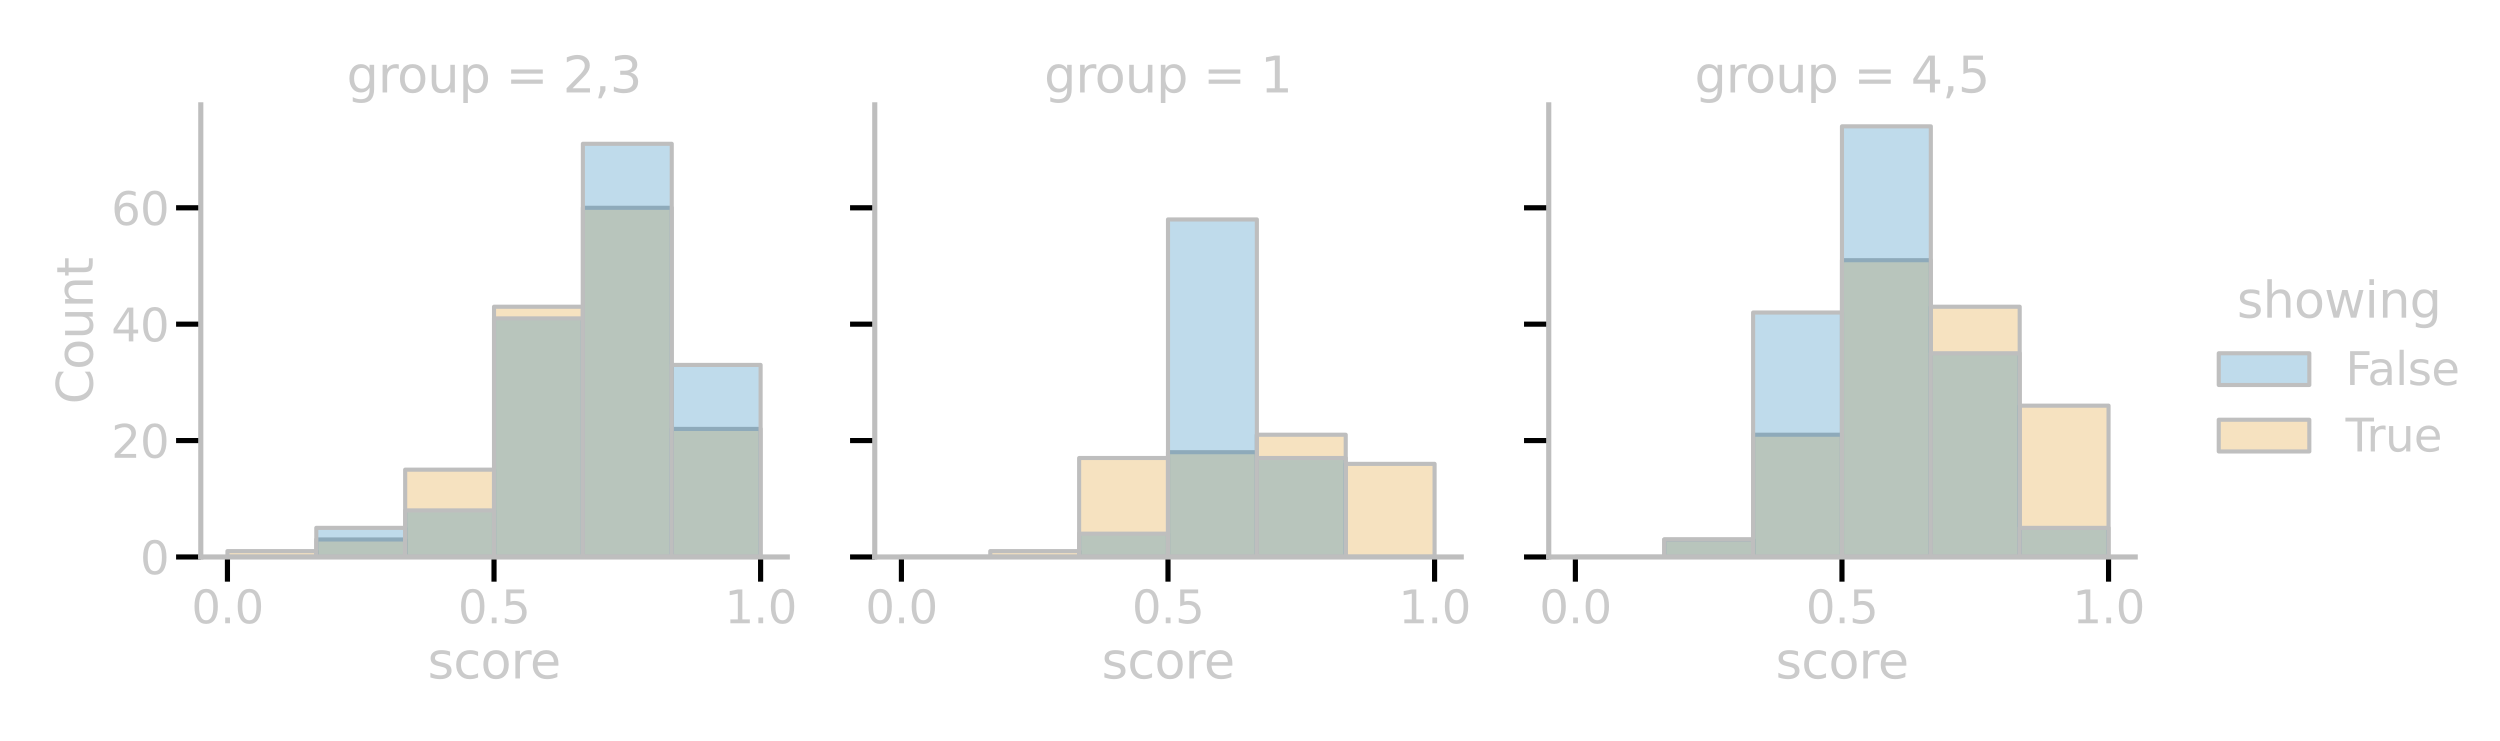 <?xml version="1.0" encoding="UTF-8" standalone="no"?>
<svg
   width="1214.575pt"
   height="360pt"
   viewBox="0 0 1214.575 360"
   version="1.1"
   id="svg9169"
   sodipodi:docname="teaching_scores.svg"
   inkscape:version="1.1.2 (0a00cf5339, 2022-02-04, custom)"
   xmlns:inkscape="http://www.inkscape.org/namespaces/inkscape"
   xmlns:sodipodi="http://sodipodi.sourceforge.net/DTD/sodipodi-0.dtd"
   xmlns:xlink="http://www.w3.org/1999/xlink"
   xmlns="http://www.w3.org/2000/svg"
   xmlns:svg="http://www.w3.org/2000/svg"
   xmlns:rdf="http://www.w3.org/1999/02/22-rdf-syntax-ns#"
   xmlns:cc="http://creativecommons.org/ns#"
   xmlns:dc="http://purl.org/dc/elements/1.1/">
  <sodipodi:namedview
     id="namedview9171"
     pagecolor="#505050"
     bordercolor="#ffffff"
     borderopacity="1"
     inkscape:pageshadow="0"
     inkscape:pageopacity="0"
     inkscape:pagecheckerboard="1"
     inkscape:document-units="pt"
     showgrid="false"
     inkscape:zoom="0.85708996"
     inkscape:cx="406.02506"
     inkscape:cy="281.76739"
     inkscape:current-layer="svg9169" />
  <defs
     id="defs8545">
    <style
       type="text/css"
       id="style8543">*{stroke-linejoin: round; stroke-linecap: butt}</style>
    <defs
       id="defs9099">
      <path
         id="DejaVuSans-68"
         d="M 3513,2113 V 0 h -575 v 2094 q 0,497 -194,743 -194,247 -581,247 -466,0 -735,-297 -269,-296 -269,-809 V 0 H 581 v 4863 h 578 V 2956 q 207,316 486,472 280,156 646,156 603,0 912,-373 310,-373 310,-1098 z"
         transform="scale(0.016)" />
      <path
         id="DejaVuSans-77"
         d="m 269,3500 h 575 l 719,-2731 715,2731 h 678 l 719,-2731 716,2731 h 575 L 4050,0 H 3372 L 2619,2869 1863,0 h -679 z"
         transform="scale(0.016)" />
      <path
         id="DejaVuSans-69"
         d="m 603,3500 h 575 V 0 H 603 Z m 0,1363 h 575 V 4134 H 603 Z"
         transform="scale(0.016)" />
    </defs>
    <defs
       id="defs9143">
      <path
         id="DejaVuSans-54"
         d="M -19,4666 H 3928 V 4134 H 2272 V 0 H 1638 V 4134 H -19 Z"
         transform="scale(0.016)" />
    </defs>
    <defs
       id="defs9124">
      <path
         id="DejaVuSans-46"
         d="M 628,4666 H 3309 V 4134 H 1259 V 2759 H 3109 V 2228 H 1259 V 0 H 628 Z"
         transform="scale(0.016)" />
      <path
         id="DejaVuSans-61"
         d="m 2194,1759 q -697,0 -966,-159 -269,-159 -269,-544 0,-306 202,-486 202,-179 548,-179 479,0 768,339 289,339 289,901 v 128 z m 1147,238 V 0 H 2766 V 531 Q 2569,213 2275,61 1981,-91 1556,-91 q -537,0 -855,302 -317,302 -317,808 0,590 395,890 396,300 1180,300 h 807 v 57 q 0,397 -261,614 -261,217 -733,217 -300,0 -585,-72 -284,-72 -546,-216 v 532 q 315,122 612,182 297,61 578,61 760,0 1135,-394 375,-393 375,-1193 z"
         transform="scale(0.016)" />
      <path
         id="DejaVuSans-6c"
         d="m 603,4863 h 575 V 0 H 603 Z"
         transform="scale(0.016)" />
    </defs>
    <defs
       id="defs8762">
      <path
         id="DejaVuSans-67"
         d="m 2906,1791 q 0,625 -258,968 -257,344 -723,344 -462,0 -720,-344 -258,-343 -258,-968 0,-622 258,-966 258,-344 720,-344 466,0 723,344 258,344 258,966 z M 3481,434 q 0,-893 -397,-1329 -396,-436 -1215,-436 -303,0 -572,45 -269,45 -522,139 v 559 q 253,-137 500,-202 247,-66 503,-66 566,0 847,295 281,295 281,892 V 616 Q 2728,306 2450,153 2172,0 1784,0 1141,0 747,490 353,981 353,1791 q 0,812 394,1302 394,491 1037,491 388,0 666,-153 278,-153 456,-462 v 531 h 575 z"
         transform="scale(0.016)" />
      <path
         id="DejaVuSans-70"
         d="M 1159,525 V -1331 H 581 v 4831 h 578 v -531 q 182,312 458,463 277,152 661,152 638,0 1036,-506 399,-506 399,-1331 0,-825 -399,-1332 -398,-506 -1036,-506 -384,0 -661,152 -276,152 -458,464 z m 1957,1222 q 0,634 -261,995 -261,361 -717,361 -457,0 -718,-361 -261,-361 -261,-995 0,-634 261,-995 261,-361 718,-361 456,0 717,361 261,361 261,995 z"
         transform="scale(0.016)" />
      <path
         id="DejaVuSans-20"
         transform="scale(0.016)"
         d="" />
      <path
         id="DejaVuSans-3d"
         d="M 678,2906 H 4684 V 2381 H 678 Z m 0,-1275 H 4684 V 1100 H 678 Z"
         transform="scale(0.016)" />
      <path
         id="DejaVuSans-2c"
         d="m 750,794 h 659 V 256 L 897,-744 H 494 L 750,256 Z"
         transform="scale(0.016)" />
      <path
         id="DejaVuSans-33"
         d="m 2597,2516 q 453,-97 707,-404 255,-306 255,-756 0,-690 -475,-1069 -475,-378 -1350,-378 -293,0 -604,58 -311,58 -642,174 v 609 q 262,-153 574,-231 313,-78 654,-78 593,0 904,234 311,234 311,681 0,413 -289,645 -289,233 -804,233 h -544 v 519 h 569 q 465,0 712,186 247,186 247,536 0,359 -255,551 -254,193 -729,193 -260,0 -557,-57 -297,-56 -653,-174 v 562 q 360,100 674,150 314,50 592,50 719,0 1137,-327 419,-326 419,-882 0,-388 -222,-655 -222,-267 -631,-370 z"
         transform="scale(0.016)" />
    </defs>
    <defs
       id="defs8590">
      <path
         id="m1d0204809a"
         d="M 0,0 V 12"
         style="stroke:#000000;stroke-width:2.5" />
    </defs>
    <defs
       id="defs8652">
      <path
         id="DejaVuSans-73"
         d="m 2834,3397 v -544 q -243,125 -506,187 -262,63 -544,63 -428,0 -642,-131 -214,-131 -214,-394 0,-200 153,-314 153,-114 616,-217 l 197,-44 q 612,-131 870,-370 258,-239 258,-667 0,-488 -386,-773 Q 2250,-91 1575,-91 1294,-91 989,-36 684,19 347,128 v 594 q 319,-166 628,-249 309,-82 613,-82 406,0 624,139 219,139 219,392 0,234 -158,359 -157,125 -692,241 l -200,47 q -534,112 -772,345 -237,233 -237,639 0,494 350,762 350,269 994,269 318,0 599,-47 282,-46 519,-140 z"
         transform="scale(0.016)" />
      <path
         id="DejaVuSans-63"
         d="m 3122,3366 v -538 q -244,135 -489,202 -245,67 -495,67 -560,0 -870,-355 -309,-354 -309,-995 0,-641 309,-996 310,-354 870,-354 250,0 495,67 245,67 489,202 V 134 Q 2881,22 2623,-34 2366,-91 2075,-91 1284,-91 818,406 353,903 353,1747 q 0,856 470,1346 471,491 1290,491 265,0 518,-55 253,-54 491,-163 z"
         transform="scale(0.016)" />
      <path
         id="DejaVuSans-6f"
         d="m 1959,3097 q -462,0 -731,-361 -269,-361 -269,-989 0,-628 267,-989 268,-361 733,-361 460,0 728,362 269,363 269,988 0,622 -269,986 -268,364 -728,364 z m 0,487 q 750,0 1178,-488 429,-487 429,-1349 Q 3566,888 3137,398 2709,-91 1959,-91 1206,-91 779,398 353,888 353,1747 q 0,862 426,1349 427,488 1180,488 z"
         transform="scale(0.016)" />
      <path
         id="DejaVuSans-72"
         d="m 2631,2963 q -97,56 -211,82 -114,27 -251,27 -488,0 -749,-317 -261,-317 -261,-911 V 0 H 581 v 3500 h 578 v -544 q 182,319 472,473 291,155 707,155 59,0 131,-8 72,-7 159,-23 z"
         transform="scale(0.016)" />
      <path
         id="DejaVuSans-65"
         d="M 3597,1894 V 1613 H 953 q 38,-594 358,-905 320,-311 892,-311 331,0 642,81 311,81 618,244 V 178 Q 3153,47 2828,-22 2503,-91 2169,-91 1331,-91 842,396 353,884 353,1716 q 0,859 464,1363 464,505 1252,505 706,0 1117,-455 411,-454 411,-1235 z m -575,169 q -6,471 -264,752 -258,282 -683,282 -481,0 -770,-272 -289,-272 -333,-766 z"
         transform="scale(0.016)" />
    </defs>
    <defs
       id="defs8734">
      <path
         id="DejaVuSans-43"
         d="m 4122,4306 v -665 q -319,297 -680,443 -361,147 -767,147 -800,0 -1225,-489 -425,-489 -425,-1414 0,-922 425,-1411 425,-489 1225,-489 406,0 767,147 361,147 680,444 V 359 Q 3791,134 3420,21 3050,-91 2638,-91 1578,-91 968,557 359,1206 359,2328 q 0,1125 609,1773 610,649 1670,649 418,0 788,-111 371,-111 696,-333 z"
         transform="scale(0.016)" />
      <path
         id="DejaVuSans-75"
         d="m 544,1381 v 2119 h 575 V 1403 q 0,-497 193,-746 194,-248 582,-248 465,0 735,297 271,297 271,810 v 1984 h 575 V 0 H 2900 V 538 Q 2691,219 2414,64 2138,-91 1772,-91 1169,-91 856,284 544,659 544,1381 Z m 1447,2203 z"
         transform="scale(0.016)" />
      <path
         id="DejaVuSans-6e"
         d="M 3513,2113 V 0 h -575 v 2094 q 0,497 -194,743 -194,247 -581,247 -466,0 -735,-297 -269,-296 -269,-809 V 0 H 581 v 3500 h 578 v -544 q 207,316 486,472 280,156 646,156 603,0 912,-373 310,-373 310,-1098 z"
         transform="scale(0.016)" />
      <path
         id="DejaVuSans-74"
         d="M 1172,4494 V 3500 H 2356 V 3053 H 1172 V 1153 q 0,-428 117,-550 117,-122 477,-122 h 590 V 0 H 1766 Q 1100,0 847,248 594,497 594,1153 V 3053 H 172 v 447 h 422 v 994 z"
         transform="scale(0.016)" />
    </defs>
    <defs
       id="defs8669">
      <path
         id="m1367edd116"
         d="M 0,0 H -12"
         style="stroke:#000000;stroke-width:2.5" />
    </defs>
    <defs
       id="defs8635">
      <path
         id="DejaVuSans-31"
         d="M 794,531 H 1825 V 4091 L 703,3866 v 575 l 1116,225 h 631 V 531 H 3481 V 0 H 794 Z"
         transform="scale(0.016)" />
    </defs>
    <defs
       id="defs8599">
      <path
         id="DejaVuSans-30"
         d="m 2034,4250 q -487,0 -733,-480 -245,-479 -245,-1442 0,-959 245,-1439 246,-480 733,-480 491,0 736,480 246,480 246,1439 0,963 -246,1442 -245,480 -736,480 z m 0,500 q 785,0 1199,-621 414,-620 414,-1801 0,-1178 -414,-1799 -414,-620 -1199,-620 -784,0 -1198,620 -414,621 -414,1799 0,1181 414,1801 414,621 1198,621 z"
         transform="scale(0.016)" />
      <path
         id="DejaVuSans-2e"
         d="m 684,794 h 660 V 0 H 684 Z"
         transform="scale(0.016)" />
    </defs>
    <defs
       id="defs8617">
      <path
         id="DejaVuSans-35"
         d="M 691,4666 H 3169 V 4134 H 1269 V 2991 q 137,47 274,70 138,23 276,23 781,0 1237,-428 457,-428 457,-1159 Q 3513,744 3044,326 2575,-91 1722,-91 1428,-91 1123,-41 819,9 494,109 v 635 q 281,-153 581,-228 300,-75 634,-75 541,0 856,284 316,284 316,772 0,487 -316,771 -315,285 -856,285 -253,0 -505,-56 -251,-56 -513,-175 z"
         transform="scale(0.016)" />
    </defs>
    <defs
       id="defs8688">
      <path
         id="DejaVuSans-32"
         d="M 1228,531 H 3431 V 0 H 469 v 531 q 359,372 979,998 621,627 780,809 303,340 423,576 121,236 121,464 0,372 -261,606 -261,235 -680,235 -297,0 -627,-103 -329,-103 -704,-313 v 638 q 381,153 712,231 332,78 607,78 725,0 1156,-363 431,-362 431,-968 0,-288 -108,-546 -107,-257 -392,-607 -78,-91 -497,-524 Q 1991,1309 1228,531 Z"
         transform="scale(0.016)" />
    </defs>
    <defs
       id="defs8704">
      <path
         id="DejaVuSans-34"
         d="M 2419,4116 825,1625 h 1594 z m -166,550 h 794 V 1625 h 666 V 1100 H 3047 V 0 H 2419 V 1100 H 313 v 609 z"
         transform="scale(0.016)" />
    </defs>
    <defs
       id="defs8720">
      <path
         id="DejaVuSans-36"
         d="m 2113,2584 q -425,0 -674,-291 -248,-290 -248,-796 0,-503 248,-796 249,-292 674,-292 425,0 673,292 248,293 248,796 0,506 -248,796 -248,291 -673,291 z m 1253,1979 v -575 q -238,112 -480,171 -242,60 -480,60 -625,0 -955,-422 -329,-422 -376,-1275 184,272 462,417 279,145 613,145 703,0 1111,-427 408,-426 408,-1160 0,-719 -425,-1154 -425,-434 -1131,-434 -810,0 -1238,620 -428,621 -428,1799 0,1106 525,1764 525,658 1409,658 238,0 480,-47 242,-47 505,-140 z"
         transform="scale(0.016)" />
    </defs>
  </defs>
  <path
     d="M 0,360 H 1214.575 V 0 H 0 Z"
     style="fill:none"
     id="path8547" />
  <path
     d="M 97.545,270.58 H 382.478 V 50.92 H 97.545 Z"
     style="fill:none"
     id="path8550" />
  <path
     d="m 110.497,270.58 h 43.172 v -2.827 h -43.172 z"
     clip-path="url(#pc7575c40fb)"
     style="fill:#de8f05;fill-opacity:0.25;stroke:#bebebe;stroke-width:2;stroke-linejoin:miter;stroke-opacity:1"
     id="path8553" />
  <path
     d="m 153.668,270.58 h 43.172 v -8.481 h -43.172 z"
     clip-path="url(#pc7575c40fb)"
     style="fill:#de8f05;fill-opacity:0.25;stroke:#bebebe;stroke-width:2;stroke-linejoin:miter;stroke-opacity:1"
     id="path8556" />
  <path
     d="m 196.84,270.58 h 43.172 v -42.405 h -43.172 z"
     clip-path="url(#pc7575c40fb)"
     style="fill:#de8f05;fill-opacity:0.25;stroke:#bebebe;stroke-width:2;stroke-linejoin:miter;stroke-opacity:1"
     id="path8559" />
  <path
     d="m 240.012,270.58 h 43.172 V 149.018 h -43.172 z"
     clip-path="url(#pc7575c40fb)"
     style="fill:#de8f05;fill-opacity:0.25;stroke:#bebebe;stroke-width:2;stroke-linejoin:miter;stroke-opacity:1"
     id="path8562" />
  <path
     d="m 283.183,270.58 h 43.172 V 100.958 h -43.172 z"
     clip-path="url(#pc7575c40fb)"
     style="fill:#de8f05;fill-opacity:0.25;stroke:#bebebe;stroke-width:2;stroke-linejoin:miter;stroke-opacity:1"
     id="path8565" />
  <path
     d="m 326.355,270.58 h 43.172 v -62.195 h -43.172 z"
     clip-path="url(#pc7575c40fb)"
     style="fill:#de8f05;fill-opacity:0.25;stroke:#bebebe;stroke-width:2;stroke-linejoin:miter;stroke-opacity:1"
     id="path8568" />
  <path
     d="m 110.497,270.58 h 43.172 v 0 z"
     clip-path="url(#pc7575c40fb)"
     style="fill:#0173b2;fill-opacity:0.25;stroke:#bebebe;stroke-width:2;stroke-linejoin:miter;stroke-opacity:1"
     id="path8571" />
  <path
     d="m 153.668,270.58 h 43.172 v -14.135 h -43.172 z"
     clip-path="url(#pc7575c40fb)"
     style="fill:#0173b2;fill-opacity:0.25;stroke:#bebebe;stroke-width:2;stroke-linejoin:miter;stroke-opacity:1"
     id="path8574" />
  <path
     d="m 196.84,270.58 h 43.172 v -22.616 h -43.172 z"
     clip-path="url(#pc7575c40fb)"
     style="fill:#0173b2;fill-opacity:0.25;stroke:#bebebe;stroke-width:2;stroke-linejoin:miter;stroke-opacity:1"
     id="path8577" />
  <path
     d="m 240.012,270.58 h 43.172 V 154.672 h -43.172 z"
     clip-path="url(#pc7575c40fb)"
     style="fill:#0173b2;fill-opacity:0.25;stroke:#bebebe;stroke-width:2;stroke-linejoin:miter;stroke-opacity:1"
     id="path8580" />
  <path
     d="m 283.183,270.58 h 43.172 V 69.861 h -43.172 z"
     clip-path="url(#pc7575c40fb)"
     style="fill:#0173b2;fill-opacity:0.25;stroke:#bebebe;stroke-width:2;stroke-linejoin:miter;stroke-opacity:1"
     id="path8583" />
  <path
     d="m 326.355,270.58 h 43.172 v -93.292 h -43.172 z"
     clip-path="url(#pc7575c40fb)"
     style="fill:#0173b2;fill-opacity:0.25;stroke:#bebebe;stroke-width:2;stroke-linejoin:miter;stroke-opacity:1"
     id="path8586" />
  <use
     xlink:href="#m1d0204809a"
     x="110.497"
     y="270.58"
     style="stroke:#bebebe;stroke-width:2.5;stroke-opacity:1"
     id="use8592"
     width="100%"
     height="100%" />
  <use
     xlink:href="#DejaVuSans-30"
     id="use8601"
     x="0"
     y="0"
     width="100%"
     height="100%"
     transform="matrix(0.22,0,0,-0.22,93.003,302.797)"
     style="fill:#cbcbcb;fill-opacity:1" />
  <use
     xlink:href="#DejaVuSans-2e"
     x="63.623"
     id="use8603"
     y="0"
     width="100%"
     height="100%"
     transform="matrix(0.22,0,0,-0.22,93.003,302.797)"
     style="fill:#cbcbcb;fill-opacity:1" />
  <use
     xlink:href="#DejaVuSans-30"
     x="95.41"
     id="use8605"
     y="0"
     width="100%"
     height="100%"
     transform="matrix(0.22,0,0,-0.22,93.003,302.797)"
     style="fill:#cbcbcb;fill-opacity:1" />
  <use
     xlink:href="#m1d0204809a"
     x="240.012"
     y="270.58"
     style="stroke:#bebebe;stroke-width:2.5;stroke-opacity:1"
     id="use8611"
     width="100%"
     height="100%" />
  <use
     xlink:href="#DejaVuSans-30"
     id="use8619"
     x="0"
     y="0"
     width="100%"
     height="100%"
     transform="matrix(0.22,0,0,-0.22,222.518,302.797)"
     style="fill:#cbcbcb;fill-opacity:1" />
  <use
     xlink:href="#DejaVuSans-2e"
     x="63.623"
     id="use8621"
     y="0"
     width="100%"
     height="100%"
     transform="matrix(0.22,0,0,-0.22,222.518,302.797)"
     style="fill:#cbcbcb;fill-opacity:1" />
  <use
     xlink:href="#DejaVuSans-35"
     x="95.41"
     id="use8623"
     y="0"
     width="100%"
     height="100%"
     transform="matrix(0.22,0,0,-0.22,222.518,302.797)"
     style="fill:#cbcbcb;fill-opacity:1" />
  <use
     xlink:href="#m1d0204809a"
     x="369.527"
     y="270.58"
     style="stroke:#bebebe;stroke-width:2.5;stroke-opacity:1"
     id="use8629"
     width="100%"
     height="100%" />
  <use
     xlink:href="#DejaVuSans-31"
     id="use8637"
     x="0"
     y="0"
     width="100%"
     height="100%"
     transform="matrix(0.22,0,0,-0.22,352.033,302.797)"
     style="fill:#cbcbcb;fill-opacity:1" />
  <use
     xlink:href="#DejaVuSans-2e"
     x="63.623"
     id="use8639"
     y="0"
     width="100%"
     height="100%"
     transform="matrix(0.22,0,0,-0.22,352.033,302.797)"
     style="fill:#cbcbcb;fill-opacity:1" />
  <use
     xlink:href="#DejaVuSans-30"
     x="95.41"
     id="use8641"
     y="0"
     width="100%"
     height="100%"
     transform="matrix(0.22,0,0,-0.22,352.033,302.797)"
     style="fill:#cbcbcb;fill-opacity:1" />
  <use
     xlink:href="#DejaVuSans-73"
     id="use8654"
     x="0"
     y="0"
     width="100%"
     height="100%"
     transform="matrix(0.24,0,0,-0.24,207.773,329.608)"
     style="fill:#cbcbcb;fill-opacity:1" />
  <use
     xlink:href="#DejaVuSans-63"
     x="52.1"
     id="use8656"
     y="0"
     width="100%"
     height="100%"
     transform="matrix(0.24,0,0,-0.24,207.773,329.608)"
     style="fill:#cbcbcb;fill-opacity:1" />
  <use
     xlink:href="#DejaVuSans-6f"
     x="107.08"
     id="use8658"
     y="0"
     width="100%"
     height="100%"
     transform="matrix(0.24,0,0,-0.24,207.773,329.608)"
     style="fill:#cbcbcb;fill-opacity:1" />
  <use
     xlink:href="#DejaVuSans-72"
     x="168.262"
     id="use8660"
     y="0"
     width="100%"
     height="100%"
     transform="matrix(0.24,0,0,-0.24,207.773,329.608)"
     style="fill:#cbcbcb;fill-opacity:1" />
  <use
     xlink:href="#DejaVuSans-65"
     x="207.125"
     id="use8662"
     y="0"
     width="100%"
     height="100%"
     transform="matrix(0.24,0,0,-0.24,207.773,329.608)"
     style="fill:#cbcbcb;fill-opacity:1" />
  <use
     xlink:href="#m1367edd116"
     x="97.545"
     y="270.58"
     style="stroke:#bebebe;stroke-width:2.5;stroke-opacity:1"
     id="use8671"
     width="100%"
     height="100%" />
  <use
     xlink:href="#DejaVuSans-30"
     id="use8676"
     x="0"
     y="0"
     width="100%"
     height="100%"
     transform="matrix(0.22,0,0,-0.22,68.047,278.938)"
     style="fill:#cbcbcb;fill-opacity:1;stroke:#bebebe;stroke-opacity:1" />
  <use
     xlink:href="#m1367edd116"
     x="97.545"
     y="214.039"
     style="stroke:#bebebe;stroke-width:2.5;stroke-opacity:1"
     id="use8682"
     width="100%"
     height="100%" />
  <use
     xlink:href="#DejaVuSans-32"
     id="use8690"
     x="0"
     y="0"
     width="100%"
     height="100%"
     transform="matrix(0.22,0,0,-0.22,54.05,222.398)"
     style="fill:#cbcbcb;fill-opacity:1" />
  <use
     xlink:href="#DejaVuSans-30"
     x="63.623"
     id="use8692"
     y="0"
     width="100%"
     height="100%"
     transform="matrix(0.22,0,0,-0.22,54.05,222.398)"
     style="fill:#cbcbcb;fill-opacity:1" />
  <use
     xlink:href="#m1367edd116"
     x="97.545"
     y="157.499"
     style="stroke:#bebebe;stroke-width:2.5;stroke-opacity:1"
     id="use8698"
     width="100%"
     height="100%" />
  <use
     xlink:href="#DejaVuSans-34"
     id="use8706"
     x="0"
     y="0"
     width="100%"
     height="100%"
     transform="matrix(0.22,0,0,-0.22,54.05,165.857)"
     style="fill:#cbcbcb;fill-opacity:1" />
  <use
     xlink:href="#DejaVuSans-30"
     x="63.623"
     id="use8708"
     y="0"
     width="100%"
     height="100%"
     transform="matrix(0.22,0,0,-0.22,54.05,165.857)"
     style="fill:#cbcbcb;fill-opacity:1" />
  <use
     xlink:href="#m1367edd116"
     x="97.545"
     y="100.958"
     style="stroke:#bebebe;stroke-width:2.5;stroke-opacity:1"
     id="use8714"
     width="100%"
     height="100%" />
  <use
     xlink:href="#DejaVuSans-36"
     id="use8722"
     x="0"
     y="0"
     width="100%"
     height="100%"
     transform="matrix(0.22,0,0,-0.22,54.05,109.317)"
     style="fill:#cbcbcb;fill-opacity:1" />
  <use
     xlink:href="#DejaVuSans-30"
     x="63.623"
     id="use8724"
     y="0"
     width="100%"
     height="100%"
     transform="matrix(0.22,0,0,-0.22,54.05,109.317)"
     style="fill:#cbcbcb;fill-opacity:1" />
  <use
     xlink:href="#DejaVuSans-43"
     id="use8736"
     x="0"
     y="0"
     width="100%"
     height="100%"
     transform="matrix(0,-0.24,-0.24,0,45.059,196.386)"
     style="fill:#cbcbcb;fill-opacity:1" />
  <use
     xlink:href="#DejaVuSans-6f"
     x="69.824"
     id="use8738"
     y="0"
     width="100%"
     height="100%"
     transform="matrix(0,-0.24,-0.24,0,45.059,196.386)"
     style="fill:#cbcbcb;fill-opacity:1" />
  <use
     xlink:href="#DejaVuSans-75"
     x="131.006"
     id="use8740"
     y="0"
     width="100%"
     height="100%"
     transform="matrix(0,-0.24,-0.24,0,45.059,196.386)"
     style="fill:#cbcbcb;fill-opacity:1" />
  <use
     xlink:href="#DejaVuSans-6e"
     x="194.385"
     id="use8742"
     y="0"
     width="100%"
     height="100%"
     transform="matrix(0,-0.24,-0.24,0,45.059,196.386)"
     style="fill:#cbcbcb;fill-opacity:1" />
  <use
     xlink:href="#DejaVuSans-74"
     x="257.764"
     id="use8744"
     y="0"
     width="100%"
     height="100%"
     transform="matrix(0,-0.24,-0.24,0,45.059,196.386)"
     style="fill:#cbcbcb;fill-opacity:1" />
  <path
     d="M 97.545,270.58 V 50.92"
     style="fill:none;stroke:#bebebe;stroke-width:2.5;stroke-linecap:square;stroke-linejoin:miter;stroke-opacity:1"
     id="path8750" />
  <path
     d="M 97.545,270.58 H 382.478"
     style="fill:none;stroke:#bebebe;stroke-width:2.5;stroke-linecap:square;stroke-linejoin:miter;stroke-opacity:1"
     id="path8753" />
  <use
     xlink:href="#DejaVuSans-67"
     id="use8764"
     x="0"
     y="0"
     width="100%"
     height="100%"
     transform="matrix(0.24,0,0,-0.24,168.398,44.92)"
     style="fill:#cbcbcb;fill-opacity:1" />
  <use
     xlink:href="#DejaVuSans-72"
     x="63.477"
     id="use8766"
     y="0"
     width="100%"
     height="100%"
     transform="matrix(0.24,0,0,-0.24,168.398,44.92)"
     style="fill:#cbcbcb;fill-opacity:1" />
  <use
     xlink:href="#DejaVuSans-6f"
     x="102.34"
     id="use8768"
     y="0"
     width="100%"
     height="100%"
     transform="matrix(0.24,0,0,-0.24,168.398,44.92)"
     style="fill:#cbcbcb;fill-opacity:1" />
  <use
     xlink:href="#DejaVuSans-75"
     x="163.521"
     id="use8770"
     y="0"
     width="100%"
     height="100%"
     transform="matrix(0.24,0,0,-0.24,168.398,44.92)"
     style="fill:#cbcbcb;fill-opacity:1" />
  <use
     xlink:href="#DejaVuSans-70"
     x="226.9"
     id="use8772"
     y="0"
     width="100%"
     height="100%"
     transform="matrix(0.24,0,0,-0.24,168.398,44.92)"
     style="fill:#cbcbcb;fill-opacity:1" />
  <use
     xlink:href="#DejaVuSans-20"
     x="290.377"
     id="use8774"
     y="0"
     width="100%"
     height="100%"
     transform="matrix(0.24,0,0,-0.24,168.398,44.92)" />
  <use
     xlink:href="#DejaVuSans-3d"
     x="322.164"
     id="use8776"
     y="0"
     width="100%"
     height="100%"
     transform="matrix(0.24,0,0,-0.24,168.398,44.92)"
     style="fill:#cbcbcb;fill-opacity:1" />
  <use
     xlink:href="#DejaVuSans-20"
     x="405.953"
     id="use8778"
     y="0"
     width="100%"
     height="100%"
     transform="matrix(0.24,0,0,-0.24,168.398,44.92)" />
  <use
     xlink:href="#DejaVuSans-32"
     x="437.74"
     id="use8780"
     y="0"
     width="100%"
     height="100%"
     transform="matrix(0.24,0,0,-0.24,168.398,44.92)"
     style="fill:#cbcbcb;fill-opacity:1" />
  <use
     xlink:href="#DejaVuSans-2c"
     x="501.363"
     id="use8782"
     y="0"
     width="100%"
     height="100%"
     transform="matrix(0.24,0,0,-0.24,168.398,44.92)"
     style="fill:#cbcbcb;fill-opacity:1" />
  <use
     xlink:href="#DejaVuSans-33"
     x="533.15"
     id="use8784"
     y="0"
     width="100%"
     height="100%"
     transform="matrix(0.24,0,0,-0.24,168.398,44.92)"
     style="fill:#cbcbcb;fill-opacity:1" />
  <path
     d="M 424.981,270.58 H 709.915 V 50.92 H 424.981 Z"
     style="fill:none"
     id="path8790" />
  <path
     d="m 437.933,270.58 h 43.172 v 0 z"
     clip-path="url(#pc23e4f310f)"
     style="fill:#de8f05;fill-opacity:0.25;stroke:#bebebe;stroke-width:2;stroke-linejoin:miter;stroke-opacity:1"
     id="path8793" />
  <path
     d="m 481.105,270.58 h 43.172 v -2.827 h -43.172 z"
     clip-path="url(#pc23e4f310f)"
     style="fill:#de8f05;fill-opacity:0.25;stroke:#bebebe;stroke-width:2;stroke-linejoin:miter;stroke-opacity:1"
     id="path8796" />
  <path
     d="m 524.276,270.58 h 43.172 v -48.059 h -43.172 z"
     clip-path="url(#pc23e4f310f)"
     style="fill:#de8f05;fill-opacity:0.25;stroke:#bebebe;stroke-width:2;stroke-linejoin:miter;stroke-opacity:1"
     id="path8799" />
  <path
     d="m 567.448,270.58 h 43.172 v -50.886 h -43.172 z"
     clip-path="url(#pc23e4f310f)"
     style="fill:#de8f05;fill-opacity:0.25;stroke:#bebebe;stroke-width:2;stroke-linejoin:miter;stroke-opacity:1"
     id="path8802" />
  <path
     d="m 610.62,270.58 h 43.172 v -59.368 h -43.172 z"
     clip-path="url(#pc23e4f310f)"
     style="fill:#de8f05;fill-opacity:0.25;stroke:#bebebe;stroke-width:2;stroke-linejoin:miter;stroke-opacity:1"
     id="path8805" />
  <path
     d="m 653.792,270.58 h 43.172 v -45.232 h -43.172 z"
     clip-path="url(#pc23e4f310f)"
     style="fill:#de8f05;fill-opacity:0.25;stroke:#bebebe;stroke-width:2;stroke-linejoin:miter;stroke-opacity:1"
     id="path8808" />
  <path
     d="m 437.933,270.58 h 43.172 v 0 z"
     clip-path="url(#pc23e4f310f)"
     style="fill:#0173b2;fill-opacity:0.25;stroke:#bebebe;stroke-width:2;stroke-linejoin:miter;stroke-opacity:1"
     id="path8811" />
  <path
     d="m 481.105,270.58 h 43.172 v 0 z"
     clip-path="url(#pc23e4f310f)"
     style="fill:#0173b2;fill-opacity:0.25;stroke:#bebebe;stroke-width:2;stroke-linejoin:miter;stroke-opacity:1"
     id="path8814" />
  <path
     d="m 524.276,270.58 h 43.172 v -11.308 h -43.172 z"
     clip-path="url(#pc23e4f310f)"
     style="fill:#0173b2;fill-opacity:0.25;stroke:#bebebe;stroke-width:2;stroke-linejoin:miter;stroke-opacity:1"
     id="path8817" />
  <path
     d="m 567.448,270.58 h 43.172 V 106.612 h -43.172 z"
     clip-path="url(#pc23e4f310f)"
     style="fill:#0173b2;fill-opacity:0.25;stroke:#bebebe;stroke-width:2;stroke-linejoin:miter;stroke-opacity:1"
     id="path8820" />
  <path
     d="m 610.62,270.58 h 43.172 v -48.059 h -43.172 z"
     clip-path="url(#pc23e4f310f)"
     style="fill:#0173b2;fill-opacity:0.25;stroke:#bebebe;stroke-width:2;stroke-linejoin:miter;stroke-opacity:1"
     id="path8823" />
  <path
     d="m 653.792,270.58 h 43.172 v 0 z"
     clip-path="url(#pc23e4f310f)"
     style="fill:#0173b2;fill-opacity:0.25;stroke:#bebebe;stroke-width:2;stroke-linejoin:miter;stroke-opacity:1"
     id="path8826" />
  <use
     xlink:href="#m1d0204809a"
     x="437.933"
     y="270.58"
     style="stroke:#bebebe;stroke-width:2.5;stroke-opacity:1"
     id="use8829"
     width="100%"
     height="100%" />
  <use
     xlink:href="#DejaVuSans-30"
     id="use8834"
     x="0"
     y="0"
     width="100%"
     height="100%"
     transform="matrix(0.22,0,0,-0.22,420.44,302.797)"
     style="fill:#cbcbcb;fill-opacity:1" />
  <use
     xlink:href="#DejaVuSans-2e"
     x="63.623"
     id="use8836"
     y="0"
     width="100%"
     height="100%"
     transform="matrix(0.22,0,0,-0.22,420.44,302.797)"
     style="fill:#cbcbcb;fill-opacity:1" />
  <use
     xlink:href="#DejaVuSans-30"
     x="95.41"
     id="use8838"
     y="0"
     width="100%"
     height="100%"
     transform="matrix(0.22,0,0,-0.22,420.44,302.797)"
     style="fill:#cbcbcb;fill-opacity:1" />
  <use
     xlink:href="#m1d0204809a"
     x="567.448"
     y="270.58"
     style="stroke:#bebebe;stroke-width:2.5;stroke-opacity:1"
     id="use8844"
     width="100%"
     height="100%" />
  <use
     xlink:href="#DejaVuSans-30"
     id="use8849"
     x="0"
     y="0"
     width="100%"
     height="100%"
     transform="matrix(0.22,0,0,-0.22,549.955,302.797)"
     style="fill:#cbcbcb;fill-opacity:1" />
  <use
     xlink:href="#DejaVuSans-2e"
     x="63.623"
     id="use8851"
     y="0"
     width="100%"
     height="100%"
     transform="matrix(0.22,0,0,-0.22,549.955,302.797)"
     style="fill:#cbcbcb;fill-opacity:1" />
  <use
     xlink:href="#DejaVuSans-35"
     x="95.41"
     id="use8853"
     y="0"
     width="100%"
     height="100%"
     transform="matrix(0.22,0,0,-0.22,549.955,302.797)"
     style="fill:#cbcbcb;fill-opacity:1" />
  <use
     xlink:href="#m1d0204809a"
     x="696.963"
     y="270.58"
     style="stroke:#bebebe;stroke-width:2.5;stroke-opacity:1"
     id="use8859"
     width="100%"
     height="100%" />
  <use
     xlink:href="#DejaVuSans-31"
     id="use8864"
     x="0"
     y="0"
     width="100%"
     height="100%"
     transform="matrix(0.22,0,0,-0.22,679.47,302.797)"
     style="fill:#cbcbcb;fill-opacity:1" />
  <use
     xlink:href="#DejaVuSans-2e"
     x="63.623"
     id="use8866"
     y="0"
     width="100%"
     height="100%"
     transform="matrix(0.22,0,0,-0.22,679.47,302.797)"
     style="fill:#cbcbcb;fill-opacity:1" />
  <use
     xlink:href="#DejaVuSans-30"
     x="95.41"
     id="use8868"
     y="0"
     width="100%"
     height="100%"
     transform="matrix(0.22,0,0,-0.22,679.47,302.797)"
     style="fill:#cbcbcb;fill-opacity:1" />
  <use
     xlink:href="#DejaVuSans-73"
     id="use8874"
     x="0"
     y="0"
     width="100%"
     height="100%"
     transform="matrix(0.24,0,0,-0.24,535.209,329.608)"
     style="fill:#cbcbcb;fill-opacity:1" />
  <use
     xlink:href="#DejaVuSans-63"
     x="52.1"
     id="use8876"
     y="0"
     width="100%"
     height="100%"
     transform="matrix(0.24,0,0,-0.24,535.209,329.608)"
     style="fill:#cbcbcb;fill-opacity:1" />
  <use
     xlink:href="#DejaVuSans-6f"
     x="107.08"
     id="use8878"
     y="0"
     width="100%"
     height="100%"
     transform="matrix(0.24,0,0,-0.24,535.209,329.608)"
     style="fill:#cbcbcb;fill-opacity:1" />
  <use
     xlink:href="#DejaVuSans-72"
     x="168.262"
     id="use8880"
     y="0"
     width="100%"
     height="100%"
     transform="matrix(0.24,0,0,-0.24,535.209,329.608)"
     style="fill:#cbcbcb;fill-opacity:1" />
  <use
     xlink:href="#DejaVuSans-65"
     x="207.125"
     id="use8882"
     y="0"
     width="100%"
     height="100%"
     transform="matrix(0.24,0,0,-0.24,535.209,329.608)"
     style="fill:#cbcbcb;fill-opacity:1" />
  <use
     xlink:href="#m1367edd116"
     x="424.981"
     y="270.58"
     style="stroke:#bebebe;stroke-width:2.5;stroke-opacity:1"
     id="use8888"
     width="100%"
     height="100%" />
  <use
     xlink:href="#m1367edd116"
     x="424.981"
     y="214.039"
     style="stroke:#bebebe;stroke-width:2.5;stroke-opacity:1"
     id="use8894"
     width="100%"
     height="100%" />
  <use
     xlink:href="#m1367edd116"
     x="424.981"
     y="157.499"
     style="stroke:#bebebe;stroke-width:2.5;stroke-opacity:1"
     id="use8900"
     width="100%"
     height="100%" />
  <use
     xlink:href="#m1367edd116"
     x="424.981"
     y="100.958"
     style="stroke:#bebebe;stroke-width:2.5;stroke-opacity:1"
     id="use8906"
     width="100%"
     height="100%" />
  <path
     d="M 424.981,270.58 V 50.92"
     style="fill:none;stroke:#bebebe;stroke-width:2.5;stroke-linecap:square;stroke-linejoin:miter;stroke-opacity:1"
     id="path8913" />
  <path
     d="M 424.981,270.58 H 709.915"
     style="fill:none;stroke:#bebebe;stroke-width:2.5;stroke-linecap:square;stroke-linejoin:miter;stroke-opacity:1"
     id="path8916" />
  <use
     xlink:href="#DejaVuSans-67"
     id="use8919"
     x="0"
     y="0"
     width="100%"
     height="100%"
     transform="matrix(0.24,0,0,-0.24,507.283,44.92)"
     style="fill:#cbcbcb;fill-opacity:1" />
  <use
     xlink:href="#DejaVuSans-72"
     x="63.477"
     id="use8921"
     y="0"
     width="100%"
     height="100%"
     transform="matrix(0.24,0,0,-0.24,507.283,44.92)"
     style="fill:#cbcbcb;fill-opacity:1" />
  <use
     xlink:href="#DejaVuSans-6f"
     x="102.34"
     id="use8923"
     y="0"
     width="100%"
     height="100%"
     transform="matrix(0.24,0,0,-0.24,507.283,44.92)"
     style="fill:#cbcbcb;fill-opacity:1" />
  <use
     xlink:href="#DejaVuSans-75"
     x="163.521"
     id="use8925"
     y="0"
     width="100%"
     height="100%"
     transform="matrix(0.24,0,0,-0.24,507.283,44.92)"
     style="fill:#cbcbcb;fill-opacity:1" />
  <use
     xlink:href="#DejaVuSans-70"
     x="226.9"
     id="use8927"
     y="0"
     width="100%"
     height="100%"
     transform="matrix(0.24,0,0,-0.24,507.283,44.92)"
     style="fill:#cbcbcb;fill-opacity:1" />
  <use
     xlink:href="#DejaVuSans-20"
     x="290.377"
     id="use8929"
     y="0"
     width="100%"
     height="100%"
     transform="matrix(0.24,0,0,-0.24,507.283,44.92)" />
  <use
     xlink:href="#DejaVuSans-3d"
     x="322.164"
     id="use8931"
     y="0"
     width="100%"
     height="100%"
     transform="matrix(0.24,0,0,-0.24,507.283,44.92)"
     style="fill:#cbcbcb;fill-opacity:1" />
  <use
     xlink:href="#DejaVuSans-20"
     x="405.953"
     id="use8933"
     y="0"
     width="100%"
     height="100%"
     transform="matrix(0.24,0,0,-0.24,507.283,44.92)" />
  <use
     xlink:href="#DejaVuSans-31"
     x="437.74"
     id="use8935"
     y="0"
     width="100%"
     height="100%"
     transform="matrix(0.24,0,0,-0.24,507.283,44.92)"
     style="fill:#cbcbcb;fill-opacity:1" />
  <path
     d="M 752.418,270.58 H 1037.351 V 50.92 H 752.418 Z"
     style="fill:none"
     id="path8941" />
  <path
     d="m 765.369,270.58 h 43.172 v 0 z"
     clip-path="url(#p8c30eaed45)"
     style="fill:#de8f05;fill-opacity:0.25;stroke:#bebebe;stroke-width:2;stroke-linejoin:miter;stroke-opacity:1"
     id="path8944" />
  <path
     d="m 808.541,270.58 h 43.172 v -8.481 h -43.172 z"
     clip-path="url(#p8c30eaed45)"
     style="fill:#de8f05;fill-opacity:0.25;stroke:#bebebe;stroke-width:2;stroke-linejoin:miter;stroke-opacity:1"
     id="path8947" />
  <path
     d="M 851.713,270.58 H 894.885 V 211.212 H 851.713 Z"
     clip-path="url(#p8c30eaed45)"
     style="fill:#de8f05;fill-opacity:0.25;stroke:#bebebe;stroke-width:2;stroke-linejoin:miter;stroke-opacity:1"
     id="path8950" />
  <path
     d="m 894.885,270.58 h 43.172 V 126.402 H 894.885 Z"
     clip-path="url(#p8c30eaed45)"
     style="fill:#de8f05;fill-opacity:0.25;stroke:#bebebe;stroke-width:2;stroke-linejoin:miter;stroke-opacity:1"
     id="path8953" />
  <path
     d="m 938.056,270.58 h 43.172 V 149.018 h -43.172 z"
     clip-path="url(#p8c30eaed45)"
     style="fill:#de8f05;fill-opacity:0.25;stroke:#bebebe;stroke-width:2;stroke-linejoin:miter;stroke-opacity:1"
     id="path8956" />
  <path
     d="m 981.228,270.58 h 43.172 v -73.503 h -43.172 z"
     clip-path="url(#p8c30eaed45)"
     style="fill:#de8f05;fill-opacity:0.25;stroke:#bebebe;stroke-width:2;stroke-linejoin:miter;stroke-opacity:1"
     id="path8959" />
  <path
     d="m 765.369,270.58 h 43.172 v 0 z"
     clip-path="url(#p8c30eaed45)"
     style="fill:#0173b2;fill-opacity:0.25;stroke:#bebebe;stroke-width:2;stroke-linejoin:miter;stroke-opacity:1"
     id="path8962" />
  <path
     d="m 808.541,270.58 h 43.172 v -8.481 h -43.172 z"
     clip-path="url(#p8c30eaed45)"
     style="fill:#0173b2;fill-opacity:0.25;stroke:#bebebe;stroke-width:2;stroke-linejoin:miter;stroke-opacity:1"
     id="path8965" />
  <path
     d="M 851.713,270.58 H 894.885 V 151.845 h -43.172 z"
     clip-path="url(#p8c30eaed45)"
     style="fill:#0173b2;fill-opacity:0.25;stroke:#bebebe;stroke-width:2;stroke-linejoin:miter;stroke-opacity:1"
     id="path8968" />
  <path
     d="m 894.885,270.58 h 43.172 V 61.38 H 894.885 Z"
     clip-path="url(#p8c30eaed45)"
     style="fill:#0173b2;fill-opacity:0.25;stroke:#bebebe;stroke-width:2;stroke-linejoin:miter;stroke-opacity:1"
     id="path8971" />
  <path
     d="m 938.056,270.58 h 43.172 v -98.946 h -43.172 z"
     clip-path="url(#p8c30eaed45)"
     style="fill:#0173b2;fill-opacity:0.25;stroke:#bebebe;stroke-width:2;stroke-linejoin:miter;stroke-opacity:1"
     id="path8974" />
  <path
     d="m 981.228,270.58 h 43.172 v -14.135 h -43.172 z"
     clip-path="url(#p8c30eaed45)"
     style="fill:#0173b2;fill-opacity:0.25;stroke:#bebebe;stroke-width:2;stroke-linejoin:miter;stroke-opacity:1"
     id="path8977" />
  <use
     xlink:href="#m1d0204809a"
     x="765.369"
     y="270.58"
     style="stroke:#bebebe;stroke-width:2.5;stroke-opacity:1"
     id="use8980"
     width="100%"
     height="100%" />
  <use
     xlink:href="#DejaVuSans-30"
     id="use8985"
     x="0"
     y="0"
     width="100%"
     height="100%"
     transform="matrix(0.22,0,0,-0.22,747.876,302.797)"
     style="fill:#cbcbcb;fill-opacity:1" />
  <use
     xlink:href="#DejaVuSans-2e"
     x="63.623"
     id="use8987"
     y="0"
     width="100%"
     height="100%"
     transform="matrix(0.22,0,0,-0.22,747.876,302.797)"
     style="fill:#cbcbcb;fill-opacity:1" />
  <use
     xlink:href="#DejaVuSans-30"
     x="95.41"
     id="use8989"
     y="0"
     width="100%"
     height="100%"
     transform="matrix(0.22,0,0,-0.22,747.876,302.797)"
     style="fill:#cbcbcb;fill-opacity:1" />
  <use
     xlink:href="#m1d0204809a"
     x="894.885"
     y="270.58"
     style="stroke:#bebebe;stroke-width:2.5;stroke-opacity:1"
     id="use8995"
     width="100%"
     height="100%" />
  <use
     xlink:href="#DejaVuSans-30"
     id="use9000"
     x="0"
     y="0"
     width="100%"
     height="100%"
     transform="matrix(0.22,0,0,-0.22,877.391,302.797)"
     style="fill:#cbcbcb;fill-opacity:1" />
  <use
     xlink:href="#DejaVuSans-2e"
     x="63.623"
     id="use9002"
     y="0"
     width="100%"
     height="100%"
     transform="matrix(0.22,0,0,-0.22,877.391,302.797)"
     style="fill:#cbcbcb;fill-opacity:1" />
  <use
     xlink:href="#DejaVuSans-35"
     x="95.41"
     id="use9004"
     y="0"
     width="100%"
     height="100%"
     transform="matrix(0.22,0,0,-0.22,877.391,302.797)"
     style="fill:#cbcbcb;fill-opacity:1" />
  <use
     xlink:href="#m1d0204809a"
     x="1024.4"
     y="270.58"
     style="stroke:#bebebe;stroke-width:2.5;stroke-opacity:1"
     id="use9010"
     width="100%"
     height="100%" />
  <use
     xlink:href="#DejaVuSans-31"
     id="use9015"
     x="0"
     y="0"
     width="100%"
     height="100%"
     transform="matrix(0.22,0,0,-0.22,1006.906,302.797)"
     style="fill:#cbcbcb;fill-opacity:1" />
  <use
     xlink:href="#DejaVuSans-2e"
     x="63.623"
     id="use9017"
     y="0"
     width="100%"
     height="100%"
     transform="matrix(0.22,0,0,-0.22,1006.906,302.797)"
     style="fill:#cbcbcb;fill-opacity:1" />
  <use
     xlink:href="#DejaVuSans-30"
     x="95.41"
     id="use9019"
     y="0"
     width="100%"
     height="100%"
     transform="matrix(0.22,0,0,-0.22,1006.906,302.797)"
     style="fill:#cbcbcb;fill-opacity:1" />
  <use
     xlink:href="#DejaVuSans-73"
     id="use9025"
     x="0"
     y="0"
     width="100%"
     height="100%"
     transform="matrix(0.24,0,0,-0.24,862.646,329.608)"
     style="fill:#cbcbcb;fill-opacity:1" />
  <use
     xlink:href="#DejaVuSans-63"
     x="52.1"
     id="use9027"
     y="0"
     width="100%"
     height="100%"
     transform="matrix(0.24,0,0,-0.24,862.646,329.608)"
     style="fill:#cbcbcb;fill-opacity:1" />
  <use
     xlink:href="#DejaVuSans-6f"
     x="107.08"
     id="use9029"
     y="0"
     width="100%"
     height="100%"
     transform="matrix(0.24,0,0,-0.24,862.646,329.608)"
     style="fill:#cbcbcb;fill-opacity:1" />
  <use
     xlink:href="#DejaVuSans-72"
     x="168.262"
     id="use9031"
     y="0"
     width="100%"
     height="100%"
     transform="matrix(0.24,0,0,-0.24,862.646,329.608)"
     style="fill:#cbcbcb;fill-opacity:1" />
  <use
     xlink:href="#DejaVuSans-65"
     x="207.125"
     id="use9033"
     y="0"
     width="100%"
     height="100%"
     transform="matrix(0.24,0,0,-0.24,862.646,329.608)"
     style="fill:#cbcbcb;fill-opacity:1" />
  <use
     xlink:href="#m1367edd116"
     x="752.418"
     y="270.58"
     style="stroke:#bebebe;stroke-width:2.5;stroke-opacity:1"
     id="use9039"
     width="100%"
     height="100%" />
  <use
     xlink:href="#m1367edd116"
     x="752.418"
     y="214.039"
     style="stroke:#bebebe;stroke-width:2.5;stroke-opacity:1"
     id="use9045"
     width="100%"
     height="100%" />
  <use
     xlink:href="#m1367edd116"
     x="752.418"
     y="157.499"
     style="stroke:#bebebe;stroke-width:2.5;stroke-opacity:1"
     id="use9051"
     width="100%"
     height="100%" />
  <use
     xlink:href="#m1367edd116"
     x="752.418"
     y="100.958"
     style="stroke:#bebebe;stroke-width:2.5;stroke-opacity:1"
     id="use9057"
     width="100%"
     height="100%" />
  <path
     d="M 752.418,270.58 V 50.92"
     style="fill:none;stroke:#bebebe;stroke-width:2.5;stroke-linecap:square;stroke-linejoin:miter;stroke-opacity:1"
     id="path9064" />
  <path
     d="M 752.418,270.58 H 1037.351"
     style="fill:none;stroke:#bebebe;stroke-width:2.5;stroke-linecap:square;stroke-linejoin:miter;stroke-opacity:1"
     id="path9067" />
  <use
     xlink:href="#DejaVuSans-67"
     id="use9070"
     x="0"
     y="0"
     width="100%"
     height="100%"
     transform="matrix(0.24,0,0,-0.24,823.271,44.92)"
     style="fill:#cbcbcb;fill-opacity:1" />
  <use
     xlink:href="#DejaVuSans-72"
     x="63.477"
     id="use9072"
     y="0"
     width="100%"
     height="100%"
     transform="matrix(0.24,0,0,-0.24,823.271,44.92)"
     style="fill:#cbcbcb;fill-opacity:1" />
  <use
     xlink:href="#DejaVuSans-6f"
     x="102.34"
     id="use9074"
     y="0"
     width="100%"
     height="100%"
     transform="matrix(0.24,0,0,-0.24,823.271,44.92)"
     style="fill:#cbcbcb;fill-opacity:1" />
  <use
     xlink:href="#DejaVuSans-75"
     x="163.521"
     id="use9076"
     y="0"
     width="100%"
     height="100%"
     transform="matrix(0.24,0,0,-0.24,823.271,44.92)"
     style="fill:#cbcbcb;fill-opacity:1" />
  <use
     xlink:href="#DejaVuSans-70"
     x="226.9"
     id="use9078"
     y="0"
     width="100%"
     height="100%"
     transform="matrix(0.24,0,0,-0.24,823.271,44.92)"
     style="fill:#cbcbcb;fill-opacity:1" />
  <use
     xlink:href="#DejaVuSans-20"
     x="290.377"
     id="use9080"
     y="0"
     width="100%"
     height="100%"
     transform="matrix(0.24,0,0,-0.24,823.271,44.92)" />
  <use
     xlink:href="#DejaVuSans-3d"
     x="322.164"
     id="use9082"
     y="0"
     width="100%"
     height="100%"
     transform="matrix(0.24,0,0,-0.24,823.271,44.92)"
     style="fill:#cbcbcb;fill-opacity:1" />
  <use
     xlink:href="#DejaVuSans-20"
     x="405.953"
     id="use9084"
     y="0"
     width="100%"
     height="100%"
     transform="matrix(0.24,0,0,-0.24,823.271,44.92)" />
  <use
     xlink:href="#DejaVuSans-34"
     x="437.74"
     id="use9086"
     y="0"
     width="100%"
     height="100%"
     transform="matrix(0.24,0,0,-0.24,823.271,44.92)"
     style="fill:#cbcbcb;fill-opacity:1" />
  <use
     xlink:href="#DejaVuSans-2c"
     x="501.363"
     id="use9088"
     y="0"
     width="100%"
     height="100%"
     transform="matrix(0.24,0,0,-0.24,823.271,44.92)"
     style="fill:#cbcbcb;fill-opacity:1" />
  <use
     xlink:href="#DejaVuSans-35"
     x="533.15"
     id="use9090"
     y="0"
     width="100%"
     height="100%"
     transform="matrix(0.24,0,0,-0.24,823.271,44.92)"
     style="fill:#cbcbcb;fill-opacity:1" />
  <use
     xlink:href="#DejaVuSans-73"
     id="use9101"
     x="0"
     y="0"
     width="100%"
     height="100%"
     transform="matrix(0.24,0,0,-0.24,1086.787,154.331)"
     style="fill:#cbcbcb;fill-opacity:1" />
  <use
     xlink:href="#DejaVuSans-68"
     x="52.1"
     id="use9103"
     y="0"
     width="100%"
     height="100%"
     transform="matrix(0.24,0,0,-0.24,1086.787,154.331)"
     style="fill:#cbcbcb;fill-opacity:1" />
  <use
     xlink:href="#DejaVuSans-6f"
     x="115.479"
     id="use9105"
     y="0"
     width="100%"
     height="100%"
     transform="matrix(0.24,0,0,-0.24,1086.787,154.331)"
     style="fill:#cbcbcb;fill-opacity:1" />
  <use
     xlink:href="#DejaVuSans-77"
     x="176.66"
     id="use9107"
     y="0"
     width="100%"
     height="100%"
     transform="matrix(0.24,0,0,-0.24,1086.787,154.331)"
     style="fill:#cbcbcb;fill-opacity:1" />
  <use
     xlink:href="#DejaVuSans-69"
     x="258.447"
     id="use9109"
     y="0"
     width="100%"
     height="100%"
     transform="matrix(0.24,0,0,-0.24,1086.787,154.331)"
     style="fill:#cbcbcb;fill-opacity:1" />
  <use
     xlink:href="#DejaVuSans-6e"
     x="286.23"
     id="use9111"
     y="0"
     width="100%"
     height="100%"
     transform="matrix(0.24,0,0,-0.24,1086.787,154.331)"
     style="fill:#cbcbcb;fill-opacity:1" />
  <use
     xlink:href="#DejaVuSans-67"
     x="349.609"
     id="use9113"
     y="0"
     width="100%"
     height="100%"
     transform="matrix(0.24,0,0,-0.24,1086.787,154.331)"
     style="fill:#cbcbcb;fill-opacity:1" />
  <path
     d="m 1077.938,187.038 h 44 v -15.4 h -44 z"
     style="fill:#0173b2;fill-opacity:0.25;stroke:#bfbfbf;stroke-width:2;stroke-linejoin:miter;stroke-opacity:1"
     id="path9118" />
  <use
     xlink:href="#DejaVuSans-46"
     id="use9126"
     x="0"
     y="0"
     width="100%"
     height="100%"
     transform="matrix(0.22,0,0,-0.22,1139.538,187.038)"
     style="fill:#cbcbcb;fill-opacity:1" />
  <use
     xlink:href="#DejaVuSans-61"
     x="48.395"
     id="use9128"
     y="0"
     width="100%"
     height="100%"
     transform="matrix(0.22,0,0,-0.22,1139.538,187.038)"
     style="fill:#cbcbcb;fill-opacity:1" />
  <use
     xlink:href="#DejaVuSans-6c"
     x="109.674"
     id="use9130"
     y="0"
     width="100%"
     height="100%"
     transform="matrix(0.22,0,0,-0.22,1139.538,187.038)"
     style="fill:#cbcbcb;fill-opacity:1" />
  <use
     xlink:href="#DejaVuSans-73"
     x="137.457"
     id="use9132"
     y="0"
     width="100%"
     height="100%"
     transform="matrix(0.22,0,0,-0.22,1139.538,187.038)"
     style="fill:#cbcbcb;fill-opacity:1" />
  <use
     xlink:href="#DejaVuSans-65"
     x="189.557"
     id="use9134"
     y="0"
     width="100%"
     height="100%"
     transform="matrix(0.22,0,0,-0.22,1139.538,187.038)"
     style="fill:#cbcbcb;fill-opacity:1" />
  <path
     d="m 1077.938,219.33 h 44 v -15.4 h -44 z"
     style="fill:#de8f05;fill-opacity:0.25;stroke:#bfbfbf;stroke-width:2;stroke-linejoin:miter;stroke-opacity:1"
     id="path9139" />
  <use
     xlink:href="#DejaVuSans-54"
     id="use9145"
     x="0"
     y="0"
     width="100%"
     height="100%"
     transform="matrix(0.22,0,0,-0.22,1139.538,219.33)"
     style="fill:#cbcbcb;fill-opacity:1" />
  <use
     xlink:href="#DejaVuSans-72"
     x="46.334"
     id="use9147"
     y="0"
     width="100%"
     height="100%"
     transform="matrix(0.22,0,0,-0.22,1139.538,219.33)"
     style="fill:#cbcbcb;fill-opacity:1" />
  <use
     xlink:href="#DejaVuSans-75"
     x="87.447"
     id="use9149"
     y="0"
     width="100%"
     height="100%"
     transform="matrix(0.22,0,0,-0.22,1139.538,219.33)"
     style="fill:#cbcbcb;fill-opacity:1" />
  <use
     xlink:href="#DejaVuSans-65"
     x="150.826"
     id="use9151"
     y="0"
     width="100%"
     height="100%"
     transform="matrix(0.22,0,0,-0.22,1139.538,219.33)"
     style="fill:#cbcbcb;fill-opacity:1" />
  <defs
     id="defs9167">
    <clipPath
       id="pc7575c40fb">
      <rect
         x="97.545"
         y="50.92"
         width="284.933"
         height="219.66"
         id="rect9158" />
    </clipPath>
    <clipPath
       id="pc23e4f310f">
      <rect
         x="424.981"
         y="50.92"
         width="284.933"
         height="219.66"
         id="rect9161" />
    </clipPath>
    <clipPath
       id="p8c30eaed45">
      <rect
         x="752.418"
         y="50.92"
         width="284.933"
         height="219.66"
         id="rect9164" />
    </clipPath>
  </defs>
</svg>
